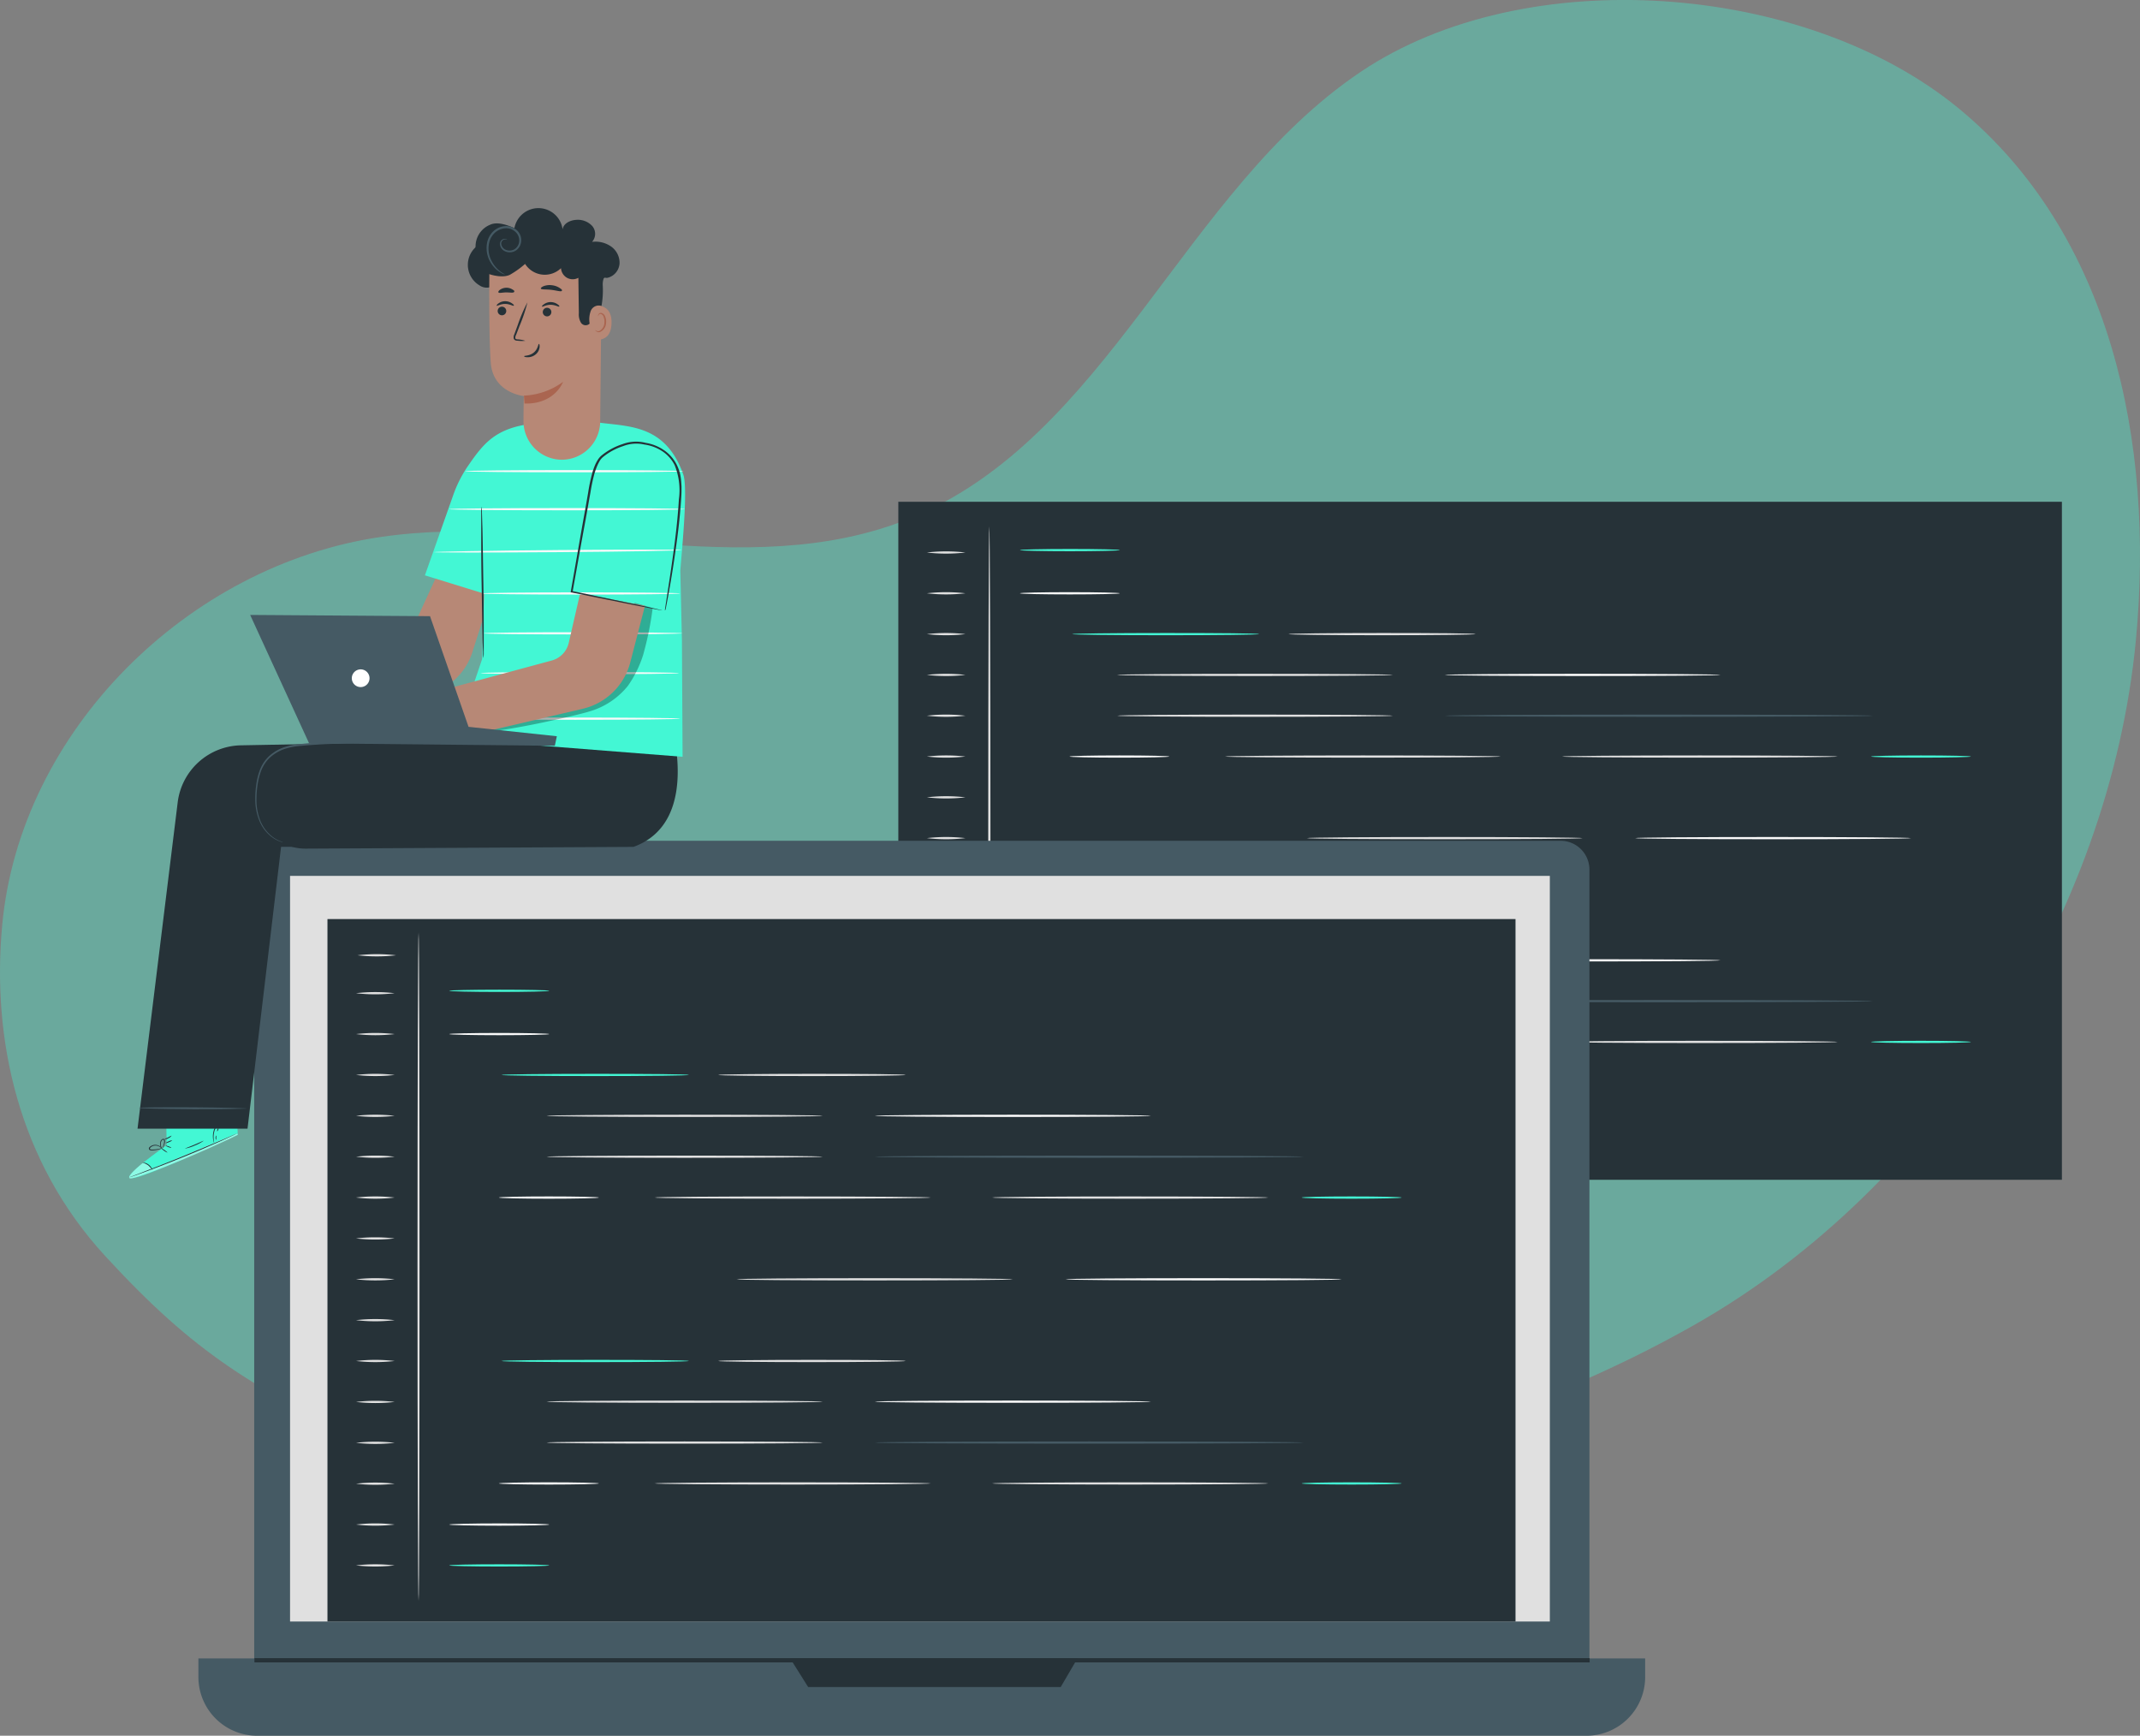 <svg xmlns="http://www.w3.org/2000/svg" width="305.133" height="247.485" viewBox="0 0 305.133 247.485">
  <rect x="0" y="0" width="305.133" height="247.485" fill="#808080" stroke="none"/>
  <g id="development" transform="translate(-39.262)">
    <g id="freepik--background-simple--inject-152" transform="translate(39.262 0)">
      <path id="Trazado_300" data-name="Trazado 300" d="M257.094,254.9c39.469,1.63,85.23-7.464,119.585-27.006s59.133-58.328,62.862-97.65c2.661-28.117-3.534-57.931-25.383-75.831s-61.709-20.891-85.151-5.127c-25.31,17-36.1,52.231-64.351,63.7-23.479,9.533-50.314-1.038-75.386,2.624-27.464,4.016-51.382,27.635-53.964,55.276-1.526,16.289,2.258,33.75,14.678,47.244,13,14.129,20.854,18.584,38.755,27.513C204.863,253.689,231.046,253.848,257.094,254.9Z" transform="translate(-134.986 -39.046)" fill="#43f7d4" opacity="0.35"/>
    </g>
    <g id="freepik--Screen--inject-152" transform="translate(167.351 71.544)">
      <rect id="Rectángulo_129" data-name="Rectángulo 129" width="165.908" height="96.674" transform="translate(0)" fill="#263238"/>
      <path id="Trazado_301" data-name="Trazado 301" d="M366.019,250.312c-.085,0-.159-19.768-.159-44.15s.085-44.162.159-44.162.159,19.762.159,44.15S366.11,250.312,366.019,250.312Z" transform="translate(-353.043 -158.503)" fill="#e0e0e0"/>
      <path id="Trazado_302" data-name="Trazado 302" d="M357.023,168.019a23.844,23.844,0,0,1-5.493,0,23.846,23.846,0,0,1,5.493,0Z" transform="translate(-347.459 -160.786)" fill="#e0e0e0"/>
      <path id="Trazado_303" data-name="Trazado 303" d="M357.023,177.549a23.84,23.84,0,0,1-5.493,0,23.846,23.846,0,0,1,5.493,0Z" transform="translate(-347.459 -164.5)" fill="#e0e0e0"/>
      <path id="Trazado_304" data-name="Trazado 304" d="M357.023,187.089a23.842,23.842,0,0,1-5.493,0,23.846,23.846,0,0,1,5.493,0Z" transform="translate(-347.459 -168.218)" fill="#e0e0e0"/>
      <path id="Trazado_305" data-name="Trazado 305" d="M357.023,196.619a23.846,23.846,0,0,1-5.493,0,23.843,23.843,0,0,1,5.493,0Z" transform="translate(-347.459 -171.932)" fill="#e0e0e0"/>
      <path id="Trazado_306" data-name="Trazado 306" d="M357.023,206.149a23.847,23.847,0,0,1-5.493,0,23.843,23.843,0,0,1,5.493,0Z" transform="translate(-347.459 -175.645)" fill="#e0e0e0"/>
      <path id="Trazado_307" data-name="Trazado 307" d="M357.023,215.689a23.846,23.846,0,0,1-5.493,0,23.843,23.843,0,0,1,5.493,0Z" transform="translate(-347.459 -179.363)" fill="#e0e0e0"/>
      <path id="Trazado_308" data-name="Trazado 308" d="M357.023,225.219a23.846,23.846,0,0,1-5.493,0,23.843,23.843,0,0,1,5.493,0Z" transform="translate(-347.459 -183.077)" fill="#e0e0e0"/>
      <path id="Trazado_309" data-name="Trazado 309" d="M357.023,234.749a23.849,23.849,0,0,1-5.493,0,23.839,23.839,0,0,1,5.493,0Z" transform="translate(-347.459 -186.79)" fill="#e0e0e0"/>
      <path id="Trazado_310" data-name="Trazado 310" d="M357.023,244.289a23.844,23.844,0,0,1-5.493,0,23.849,23.849,0,0,1,5.493,0Z" transform="translate(-347.459 -190.508)" fill="#e0e0e0"/>
      <path id="Trazado_311" data-name="Trazado 311" d="M357.023,253.819a23.842,23.842,0,0,1-5.493,0,23.843,23.843,0,0,1,5.493,0Z" transform="translate(-347.459 -194.222)" fill="#e0e0e0"/>
      <path id="Trazado_312" data-name="Trazado 312" d="M357.023,263.349a23.849,23.849,0,0,1-5.493,0,23.849,23.849,0,0,1,5.493,0Z" transform="translate(-347.459 -197.935)" fill="#e0e0e0"/>
      <path id="Trazado_313" data-name="Trazado 313" d="M357.023,272.9a23.842,23.842,0,0,1-5.493,0,23.843,23.843,0,0,1,5.493,0Z" transform="translate(-347.459 -201.657)" fill="#e0e0e0"/>
      <path id="Trazado_314" data-name="Trazado 314" d="M357.023,282.419a23.842,23.842,0,0,1-5.493,0,23.846,23.846,0,0,1,5.493,0Z" transform="translate(-347.459 -205.367)" fill="#e0e0e0"/>
      <path id="Trazado_315" data-name="Trazado 315" d="M357.023,291.949a23.842,23.842,0,0,1-5.493,0A23.846,23.846,0,0,1,357.023,291.949Z" transform="translate(-347.459 -209.08)" fill="#e0e0e0"/>
      <path id="Trazado_316" data-name="Trazado 316" d="M357.023,301.489a23.842,23.842,0,0,1-5.493,0,23.849,23.849,0,0,1,5.493,0Z" transform="translate(-347.459 -212.798)" fill="#e0e0e0"/>
      <path id="Trazado_317" data-name="Trazado 317" d="M387.513,167.459c0,.085-3.192.159-7.128.159s-7.135-.073-7.135-.159,3.192-.159,7.135-.159S387.513,167.367,387.513,167.459Z" transform="translate(-355.923 -160.568)" fill="#43f7d4"/>
      <path id="Trazado_318" data-name="Trazado 318" d="M387.513,301.489c0,.085-3.192.159-7.128.159s-7.135-.073-7.135-.159,3.192-.159,7.135-.159S387.513,301.4,387.513,301.489Z" transform="translate(-355.923 -212.798)" fill="#43f7d4"/>
      <path id="Trazado_319" data-name="Trazado 319" d="M412.123,187.089c0,.085-5.975.159-13.341.159s-13.342-.073-13.342-.159,5.975-.159,13.342-.159S412.123,186.973,412.123,187.089Z" transform="translate(-360.673 -168.218)" fill="#43f7d4"/>
      <path id="Trazado_320" data-name="Trazado 320" d="M462.667,187.089c0,.085-5.969.159-13.335.159s-13.341-.073-13.341-.159,5.969-.159,13.341-.159S462.667,186.973,462.667,187.089Z" transform="translate(-380.372 -168.218)" fill="#e0e0e0"/>
      <path id="Trazado_321" data-name="Trazado 321" d="M435.282,196.619c0,.085-8.807.159-19.658.159s-19.664-.073-19.664-.159,8.8-.159,19.664-.159S435.282,196.533,435.282,196.619Z" transform="translate(-364.773 -171.932)" fill="#e0e0e0"/>
      <path id="Trazado_322" data-name="Trazado 322" d="M435.3,206.149c0,.092-8.807.159-19.658.159S396,206.24,396,206.149s8.8-.159,19.664-.159S435.3,206.063,435.3,206.149Z" transform="translate(-364.789 -175.645)" fill="#e0e0e0"/>
      <path id="Trazado_323" data-name="Trazado 323" d="M479.626,234.749c0,.092-8.8.159-19.658.159s-19.658-.067-19.658-.159,8.8-.159,19.658-.159S479.626,234.663,479.626,234.749Z" transform="translate(-382.056 -186.79)" fill="#e0e0e0"/>
      <path id="Trazado_324" data-name="Trazado 324" d="M460.493,215.689c0,.085-8.807.159-19.658.159s-19.664-.073-19.664-.159,8.8-.159,19.664-.159S460.493,215.6,460.493,215.689Z" transform="translate(-374.597 -179.363)" fill="#e0e0e0"/>
      <path id="Trazado_325" data-name="Trazado 325" d="M539.216,215.689c0,.085-8.8.159-19.658.159s-19.658-.073-19.658-.159,8.8-.159,19.658-.159S539.216,215.6,539.216,215.689Z" transform="translate(-405.277 -179.363)" fill="#e0e0e0"/>
      <path id="Trazado_326" data-name="Trazado 326" d="M511.836,196.619c0,.085-8.8.159-19.658.159s-19.658-.073-19.658-.159,8.8-.159,19.658-.159S511.836,196.533,511.836,196.619Z" transform="translate(-394.607 -171.932)" fill="#fafafa"/>
      <path id="Trazado_327" data-name="Trazado 327" d="M556.335,234.749c0,.092-8.807.159-19.658.159S517,234.84,517,234.749s8.8-.159,19.664-.159S556.335,234.663,556.335,234.749Z" transform="translate(-411.941 -186.79)" fill="#fafafa"/>
      <path id="Trazado_328" data-name="Trazado 328" d="M533.591,206.149c0,.092-13.671.159-30.516.159s-30.516-.067-30.516-.159,13.665-.159,30.516-.159S533.591,206.063,533.591,206.149Z" transform="translate(-394.623 -175.645)" fill="#455a64"/>
      <path id="Trazado_329" data-name="Trazado 329" d="M387.513,177.549c0,.092-3.192.159-7.128.159s-7.135-.067-7.135-.159,3.192-.159,7.135-.159S387.513,177.463,387.513,177.549Z" transform="translate(-355.923 -164.5)" fill="#fafafa"/>
      <path id="Trazado_330" data-name="Trazado 330" d="M387.513,291.949c0,.092-3.192.159-7.128.159s-7.135-.067-7.135-.159,3.192-.159,7.135-.159S387.513,291.863,387.513,291.949Z" transform="translate(-355.923 -209.08)" fill="#fafafa"/>
      <path id="Trazado_331" data-name="Trazado 331" d="M399.087,215.689c0,.085-3.192.159-7.128.159s-7.128-.073-7.128-.159,3.192-.159,7.128-.159S399.087,215.6,399.087,215.689Z" transform="translate(-360.436 -179.363)" fill="#fafafa"/>
      <path id="Trazado_332" data-name="Trazado 332" d="M586.347,215.689c0,.085-3.192.159-7.128.159s-7.128-.073-7.128-.159,3.192-.159,7.128-.159S586.347,215.6,586.347,215.689Z" transform="translate(-433.408 -179.363)" fill="#43f7d4"/>
      <path id="Trazado_333" data-name="Trazado 333" d="M412.123,253.759c0,.092-5.975.159-13.341.159s-13.342-.067-13.342-.159,5.975-.159,13.342-.159S412.123,253.673,412.123,253.759Z" transform="translate(-360.673 -194.198)" fill="#43f7d4"/>
      <path id="Trazado_334" data-name="Trazado 334" d="M462.671,253.759c0,.092-5.969.159-13.335.159S436,253.844,436,253.759s5.969-.159,13.341-.159S462.671,253.673,462.671,253.759Z" transform="translate(-380.376 -194.198)" fill="#e0e0e0"/>
      <path id="Trazado_335" data-name="Trazado 335" d="M435.3,263.3c0,.086-8.807.159-19.658.159S396,263.384,396,263.3s8.8-.159,19.664-.159S435.3,263.207,435.3,263.3Z" transform="translate(-364.789 -197.916)" fill="#e0e0e0"/>
      <path id="Trazado_336" data-name="Trazado 336" d="M435.282,272.829c0,.086-8.807.159-19.658.159s-19.664-.073-19.664-.159,8.8-.159,19.664-.159S435.282,272.743,435.282,272.829Z" transform="translate(-364.773 -201.63)" fill="#e0e0e0"/>
      <path id="Trazado_337" data-name="Trazado 337" d="M460.493,282.359c0,.091-8.807.159-19.658.159s-19.664-.067-19.664-.159,8.8-.159,19.664-.159S460.493,282.273,460.493,282.359Z" transform="translate(-374.597 -205.343)" fill="#e0e0e0"/>
      <path id="Trazado_338" data-name="Trazado 338" d="M539.216,282.359c0,.091-8.8.159-19.658.159s-19.658-.067-19.658-.159,8.8-.159,19.658-.159S539.216,282.273,539.216,282.359Z" transform="translate(-405.277 -205.343)" fill="#e0e0e0"/>
      <path id="Trazado_339" data-name="Trazado 339" d="M511.836,263.3c0,.086-8.8.159-19.658.159s-19.658-.073-19.658-.159,8.8-.159,19.658-.159S511.836,263.207,511.836,263.3Z" transform="translate(-394.607 -197.916)" fill="#fafafa"/>
      <path id="Trazado_340" data-name="Trazado 340" d="M533.591,272.829c0,.086-13.671.159-30.516.159s-30.516-.073-30.516-.159,13.665-.159,30.516-.159S533.591,272.743,533.591,272.829Z" transform="translate(-394.623 -201.63)" fill="#455a64"/>
      <path id="Trazado_341" data-name="Trazado 341" d="M399.087,282.359c0,.091-3.192.159-7.128.159s-7.128-.067-7.128-.159,3.192-.159,7.128-.159S399.087,282.273,399.087,282.359Z" transform="translate(-360.436 -205.343)" fill="#fafafa"/>
      <path id="Trazado_342" data-name="Trazado 342" d="M586.347,282.359c0,.091-3.192.159-7.128.159s-7.128-.067-7.128-.159,3.192-.159,7.128-.159S586.347,282.273,586.347,282.359Z" transform="translate(-433.408 -205.343)" fill="#43f7d4"/>
    </g>
    <g id="freepik--Device--inject-152" transform="translate(67.552 119.88)">
      <path id="Trazado_343" data-name="Trazado 343" d="M199.11,235.47H380.648a4.114,4.114,0,0,1,4.114,4.114V352.492a8.892,8.892,0,0,1-8.892,8.892h-172.6a8.892,8.892,0,0,1-8.892-8.892v-112.3a4.73,4.73,0,0,1,4.73-4.724Z" transform="translate(-186.422 -235.47)" fill="#455a64"/>
      <path id="Trazado_344" data-name="Trazado 344" d="M181.34,426.5H387.626v2.643a8.373,8.373,0,0,1-8.374,8.374H189.714a8.373,8.373,0,0,1-8.374-8.373Z" transform="translate(-181.34 -309.912)" fill="#455a64"/>
      <rect id="Rectángulo_130" data-name="Rectángulo 130" width="179.627" height="106.317" transform="translate(13.067 5.005)" fill="#e0e0e0"/>
      <path id="Trazado_345" data-name="Trazado 345" d="M319.6,426.5l2.557,4.071h36.015l2.38-4.071Z" transform="translate(-235.218 -309.912)" fill="#263238"/>
      <rect id="Rectángulo_131" data-name="Rectángulo 131" width="190.381" height="0.604" transform="translate(7.989 116.545)" fill="#263238"/>
      <rect id="Rectángulo_132" data-name="Rectángulo 132" width="169.399" height="100.159" transform="translate(18.401 11.163)" fill="#263238"/>
      <path id="Trazado_346" data-name="Trazado 346" d="M232.679,352.212c-.085,0-.159-21.33-.159-47.641s.073-47.641.159-47.641.134,21.324.134,47.647S232.764,352.212,232.679,352.212Z" transform="translate(-201.284 -243.833)" fill="#e0e0e0"/>
      <path id="Trazado_347" data-name="Trazado 347" d="M223.665,270.979a23.946,23.946,0,0,1-5.505,0,23.959,23.959,0,0,1,5.493,0Z" transform="translate(-195.688 -249.246)" fill="#e0e0e0"/>
      <path id="Trazado_348" data-name="Trazado 348" d="M224.015,262.119a23.955,23.955,0,0,1-5.505,0,23.956,23.956,0,0,1,5.493,0Z" transform="translate(-195.825 -245.793)" fill="#e0e0e0"/>
      <path id="Trazado_349" data-name="Trazado 349" d="M223.673,280.529a23.959,23.959,0,0,1-5.493,0A23.956,23.956,0,0,1,223.673,280.529Z" transform="translate(-195.696 -252.967)" fill="#e0e0e0"/>
      <path id="Trazado_350" data-name="Trazado 350" d="M223.673,290.065a23.949,23.949,0,0,1-5.493,0,23.845,23.845,0,0,1,5.493,0Z" transform="translate(-195.696 -256.675)" fill="#e0e0e0"/>
      <path id="Trazado_351" data-name="Trazado 351" d="M223.673,299.615a23.959,23.959,0,0,1-5.493,0,23.836,23.836,0,0,1,5.493,0Z" transform="translate(-195.696 -260.397)" fill="#e0e0e0"/>
      <path id="Trazado_352" data-name="Trazado 352" d="M223.673,309.165a23.949,23.949,0,0,1-5.493,0,23.84,23.84,0,0,1,5.493,0Z" transform="translate(-195.696 -264.118)" fill="#e0e0e0"/>
      <path id="Trazado_353" data-name="Trazado 353" d="M223.665,318.719a23.082,23.082,0,0,1-5.505,0,23.956,23.956,0,0,1,5.493,0Z" transform="translate(-195.688 -267.85)" fill="#e0e0e0"/>
      <path id="Trazado_354" data-name="Trazado 354" d="M223.665,328.269a23.946,23.946,0,0,1-5.505,0,23.963,23.963,0,0,1,5.493,0Z" transform="translate(-195.688 -271.571)" fill="#e0e0e0"/>
      <path id="Trazado_355" data-name="Trazado 355" d="M223.665,337.819a23.955,23.955,0,0,1-5.505,0,23.956,23.956,0,0,1,5.493,0Z" transform="translate(-195.688 -275.293)" fill="#e0e0e0"/>
      <path id="Trazado_356" data-name="Trazado 356" d="M223.665,347.369a23.96,23.96,0,0,1-5.505,0,23.952,23.952,0,0,1,5.493,0Z" transform="translate(-195.688 -279.014)" fill="#e0e0e0"/>
      <path id="Trazado_357" data-name="Trazado 357" d="M223.673,356.9a23.959,23.959,0,0,1-5.493,0,23.956,23.956,0,0,1,5.493,0Z" transform="translate(-195.696 -282.728)" fill="#e0e0e0"/>
      <path id="Trazado_358" data-name="Trazado 358" d="M223.673,366.455a23.956,23.956,0,0,1-5.493,0,23.849,23.849,0,0,1,5.493,0Z" transform="translate(-195.696 -286.443)" fill="#e0e0e0"/>
      <path id="Trazado_359" data-name="Trazado 359" d="M223.673,376.005a23.958,23.958,0,0,1-5.493,0,23.847,23.847,0,0,1,5.493,0Z" transform="translate(-195.696 -290.165)" fill="#e0e0e0"/>
      <path id="Trazado_360" data-name="Trazado 360" d="M223.673,385.555a23.946,23.946,0,0,1-5.493,0,23.845,23.845,0,0,1,5.493,0Z" transform="translate(-195.696 -293.886)" fill="#e0e0e0"/>
      <path id="Trazado_361" data-name="Trazado 361" d="M223.673,395.1a23.966,23.966,0,0,1-5.493,0,22.963,22.963,0,0,1,5.493,0Z" transform="translate(-195.696 -297.604)" fill="#e0e0e0"/>
      <path id="Trazado_362" data-name="Trazado 362" d="M223.665,404.659a23.942,23.942,0,0,1-5.505,0,23.959,23.959,0,0,1,5.493,0Z" transform="translate(-195.688 -301.339)" fill="#e0e0e0"/>
      <path id="Trazado_363" data-name="Trazado 363" d="M254.207,270.419c0,.085-3.2.159-7.141.159s-7.147-.073-7.147-.159,3.2-.159,7.147-.159S254.207,270.327,254.207,270.419Z" transform="translate(-204.168 -249.027)" fill="#43f7d4"/>
      <path id="Trazado_364" data-name="Trazado 364" d="M254.207,404.659c0,.092-3.2.159-7.141.159s-7.147-.067-7.147-.159,3.2-.159,7.147-.159S254.207,404.573,254.207,404.659Z" transform="translate(-204.168 -301.339)" fill="#43f7d4"/>
      <path id="Trazado_365" data-name="Trazado 365" d="M278.856,290.079c0,.085-5.987.159-13.366.159s-13.36-.073-13.36-.159,5.981-.159,13.36-.159S278.856,289.969,278.856,290.079Z" transform="translate(-208.926 -256.688)" fill="#43f7d4"/>
      <path id="Trazado_366" data-name="Trazado 366" d="M329.486,290.079c0,.085-5.987.159-13.366.159s-13.36-.073-13.36-.159,5.981-.159,13.36-.159S329.486,289.969,329.486,290.079Z" transform="translate(-228.656 -256.688)" fill="#e0e0e0"/>
      <path id="Trazado_367" data-name="Trazado 367" d="M302.054,299.629c0,.085-8.819.159-19.695.159s-19.689-.073-19.689-.159,8.813-.159,19.689-.159S302.054,299.537,302.054,299.629Z" transform="translate(-213.033 -260.41)" fill="#e0e0e0"/>
      <path id="Trazado_368" data-name="Trazado 368" d="M302.054,309.179c0,.085-8.819.159-19.695.159s-19.689-.073-19.689-.159,8.813-.159,19.689-.159S302.054,309.087,302.054,309.179Z" transform="translate(-213.033 -264.131)" fill="#e0e0e0"/>
      <path id="Trazado_369" data-name="Trazado 369" d="M346.464,337.819c0,.091-8.813.159-19.689.159s-19.695-.067-19.695-.159,8.819-.159,19.695-.159S346.464,337.733,346.464,337.819Z" transform="translate(-230.339 -275.292)" fill="#e0e0e0"/>
      <path id="Trazado_370" data-name="Trazado 370" d="M327.3,318.719c0,.092-8.819.165-19.695.165s-19.689-.073-19.689-.165,8.813-.159,19.689-.159S327.3,318.633,327.3,318.719Z" transform="translate(-222.873 -267.849)" fill="#e0e0e0"/>
      <path id="Trazado_371" data-name="Trazado 371" d="M406.154,318.719c0,.092-8.819.165-19.689.165s-19.695-.073-19.695-.165,8.819-.159,19.695-.159S406.154,318.633,406.154,318.719Z" transform="translate(-253.6 -267.849)" fill="#e0e0e0"/>
      <path id="Trazado_372" data-name="Trazado 372" d="M378.734,299.629c0,.085-8.819.159-19.695.159s-19.689-.073-19.689-.159,8.813-.159,19.689-.159S378.734,299.537,378.734,299.629Z" transform="translate(-242.914 -260.41)" fill="#fafafa"/>
      <path id="Trazado_373" data-name="Trazado 373" d="M423.3,337.819c0,.091-8.819.159-19.689.159s-19.695-.067-19.695-.159,8.819-.159,19.695-.159S423.3,337.733,423.3,337.819Z" transform="translate(-260.283 -275.292)" fill="#fafafa"/>
      <path id="Trazado_374" data-name="Trazado 374" d="M400.5,309.179c0,.085-13.689.159-30.577.159s-30.577-.073-30.577-.159,13.689-.159,30.577-.159S400.5,309.087,400.5,309.179Z" transform="translate(-242.914 -264.131)" fill="#455a64"/>
      <path id="Trazado_375" data-name="Trazado 375" d="M254.207,280.529c0,.085-3.2.159-7.141.159s-7.147-.073-7.147-.159,3.2-.159,7.147-.159S254.207,280.443,254.207,280.529Z" transform="translate(-204.168 -252.967)" fill="#fafafa"/>
      <path id="Trazado_376" data-name="Trazado 376" d="M254.207,395.115c0,.086-3.2.159-7.141.159s-7.147-.073-7.147-.159,3.2-.165,7.147-.165S254.207,395.023,254.207,395.115Z" transform="translate(-204.168 -297.617)" fill="#fafafa"/>
      <path id="Trazado_377" data-name="Trazado 377" d="M265.8,318.719c0,.092-3.2.165-7.141.165s-7.141-.073-7.141-.165,3.192-.159,7.141-.159S265.8,318.633,265.8,318.719Z" transform="translate(-208.688 -267.849)" fill="#fafafa"/>
      <path id="Trazado_378" data-name="Trazado 378" d="M453.361,318.719c0,.092-3.2.165-7.141.165s-7.141-.073-7.141-.165,3.192-.159,7.141-.159S453.361,318.633,453.361,318.719Z" transform="translate(-281.778 -267.849)" fill="#43f7d4"/>
      <path id="Trazado_379" data-name="Trazado 379" d="M278.856,356.9c0,.092-5.987.159-13.366.159s-13.36-.067-13.36-.159,5.981-.159,13.36-.159S278.856,356.789,278.856,356.9Z" transform="translate(-208.926 -282.727)" fill="#43f7d4"/>
      <path id="Trazado_380" data-name="Trazado 380" d="M329.486,356.9c0,.092-5.987.159-13.366.159s-13.36-.067-13.36-.159,5.981-.159,13.36-.159S329.486,356.789,329.486,356.9Z" transform="translate(-228.656 -282.727)" fill="#e0e0e0"/>
      <path id="Trazado_381" data-name="Trazado 381" d="M302.054,366.409c0,.092-8.819.159-19.695.159s-19.689-.067-19.689-.159,8.813-.159,19.689-.159S302.054,366.323,302.054,366.409Z" transform="translate(-213.033 -286.433)" fill="#e0e0e0"/>
      <path id="Trazado_382" data-name="Trazado 382" d="M302.054,375.959c0,.091-8.819.159-19.695.159s-19.689-.067-19.689-.159,8.813-.159,19.689-.159S302.054,375.873,302.054,375.959Z" transform="translate(-213.033 -290.155)" fill="#e0e0e0"/>
      <path id="Trazado_383" data-name="Trazado 383" d="M327.3,385.509c0,.085-8.819.159-19.695.159s-19.689-.073-19.689-.159,8.813-.159,19.689-.159S327.3,385.423,327.3,385.509Z" transform="translate(-222.873 -293.876)" fill="#e0e0e0"/>
      <path id="Trazado_384" data-name="Trazado 384" d="M406.154,385.509c0,.085-8.819.159-19.689.159s-19.695-.073-19.695-.159,8.819-.159,19.695-.159S406.154,385.423,406.154,385.509Z" transform="translate(-253.6 -293.876)" fill="#e0e0e0"/>
      <path id="Trazado_385" data-name="Trazado 385" d="M378.734,366.409c0,.092-8.819.159-19.695.159s-19.689-.067-19.689-.159,8.813-.159,19.689-.159S378.734,366.323,378.734,366.409Z" transform="translate(-242.914 -286.433)" fill="#fafafa"/>
      <path id="Trazado_386" data-name="Trazado 386" d="M400.5,375.959c0,.091-13.689.159-30.577.159s-30.577-.067-30.577-.159,13.689-.159,30.577-.159S400.5,375.873,400.5,375.959Z" transform="translate(-242.914 -290.155)" fill="#455a64"/>
      <path id="Trazado_387" data-name="Trazado 387" d="M265.8,385.509c0,.085-3.2.159-7.141.159s-7.141-.073-7.141-.159,3.192-.159,7.141-.159S265.8,385.423,265.8,385.509Z" transform="translate(-208.688 -293.876)" fill="#fafafa"/>
      <path id="Trazado_388" data-name="Trazado 388" d="M453.361,385.509c0,.085-3.2.159-7.141.159s-7.141-.073-7.141-.159,3.192-.159,7.141-.159S453.361,385.423,453.361,385.509Z" transform="translate(-281.778 -293.876)" fill="#43f7d4"/>
    </g>
    <g id="freepik--character-1--inject-152" transform="translate(57.676 29.677)">
      <path id="Trazado_390" data-name="Trazado 390" d="M248.482,224.72c10.186-3.7,4.956-19.06,4.956-19.06L201.744,210.4a7.287,7.287,0,0,0-7.324,7.287h0a7.287,7.287,0,0,0,7.287,7.287l46.787-.25" transform="translate(-176.561 -133.65)" fill="#263238"/>
      <path id="Trazado_391" data-name="Trazado 391" d="M170.517,301.084l-.1-5.127,9.832-3.5.409,7.141-.555.268c-2.441,1.166-12.633,5.755-14.532,5.932C163.449,305.991,170.517,301.084,170.517,301.084Z" transform="translate(-165.163 -167.475)" fill="#43f7d4"/>
      <g id="Grupo_35" data-name="Grupo 35" transform="translate(0 131.924)" opacity="0.4">
        <path id="Trazado_392" data-name="Trazado 392" d="M167.112,308.047s-2.4,1.892-1.88,2.2,10.986-3.943,15.417-6.219l-.1-.2L168.406,308.9S167.655,307.852,167.112,308.047Z" transform="translate(-165.157 -303.83)" fill="#fff"/>
      </g>
      <path id="Trazado_393" data-name="Trazado 393" d="M180.712,303.73l-.153.079-.439.214-1.611.745c-1.385.61-3.308,1.459-5.45,2.331s-4.107,1.63-5.529,2.148l-1.691.61-.464.159-.165.043.159-.067.452-.177,1.678-.647c1.416-.543,3.369-1.3,5.493-2.179s4.071-1.7,5.493-2.295l1.648-.714.446-.189A.685.685,0,0,1,180.712,303.73Z" transform="translate(-165.178 -171.867)" fill="#263238"/>
      <path id="Trazado_394" data-name="Trazado 394" d="M169.66,311.674a4.735,4.735,0,0,0-.61-.665,4.19,4.19,0,0,0-.83-.409,1.617,1.617,0,0,1,1.465,1.074Z" transform="translate(-166.351 -174.544)" fill="#263238"/>
      <path id="Trazado_395" data-name="Trazado 395" d="M173.582,307.954a2.189,2.189,0,0,1-.433-.232c-.22-.153-.385-.305-.36-.336s.207.079.427.238S173.6,307.924,173.582,307.954Z" transform="translate(-168.13 -173.29)" fill="#263238"/>
      <path id="Trazado_396" data-name="Trazado 396" d="M174.5,306.993c0,.031-.2,0-.409-.085s-.384-.165-.372-.2.2,0,.409.086S174.537,306.963,174.5,306.993Z" transform="translate(-168.494 -173.024)" fill="#263238"/>
      <path id="Trazado_397" data-name="Trazado 397" d="M174.622,305.45a1.28,1.28,0,0,1-.452.256,1.22,1.22,0,0,1-.5.146,1.281,1.281,0,0,1,.452-.256A1.222,1.222,0,0,1,174.622,305.45Z" transform="translate(-168.475 -172.537)" fill="#263238"/>
      <path id="Trazado_398" data-name="Trazado 398" d="M174.42,304.35a1.056,1.056,0,0,1-.47.372.964.964,0,0,1-.58.146,3.51,3.51,0,0,1,.525-.256A3.238,3.238,0,0,1,174.42,304.35Z" transform="translate(-168.358 -172.108)" fill="#263238"/>
      <path id="Trazado_399" data-name="Trazado 399" d="M171.741,306.941a1.833,1.833,0,0,1-.61.232,3.31,3.31,0,0,1-.684.116,1.887,1.887,0,0,1-.415,0,.336.336,0,0,1-.226-.122.274.274,0,0,1,0-.275,1.178,1.178,0,0,1,1.819.092c.061.092.085.147.079.153a1.679,1.679,0,0,0-.476-.4,1.141,1.141,0,0,0-.61-.122.983.983,0,0,0-.677.336c-.067.11,0,.2.14.22a1.666,1.666,0,0,0,.391,0,4.769,4.769,0,0,0,.671-.085C171.534,307.015,171.741,306.923,171.741,306.941Z" transform="translate(-166.955 -172.948)" fill="#263238"/>
      <path id="Trazado_400" data-name="Trazado 400" d="M172.643,306.487a.665.665,0,0,1-.232-.384,1.019,1.019,0,0,1,0-.494.611.611,0,0,1,.366-.5.256.256,0,0,1,.293.2.738.738,0,0,1,0,.305,2.1,2.1,0,0,1-.134.464.934.934,0,0,1-.238.378,3.878,3.878,0,0,0,.159-.409,1.982,1.982,0,0,0,.1-.452c.03-.159,0-.4-.165-.366s-.244.25-.287.4a1.032,1.032,0,0,0,0,.452A2.437,2.437,0,0,0,172.643,306.487Z" transform="translate(-167.972 -172.402)" fill="#263238"/>
      <path id="Trazado_401" data-name="Trazado 401" d="M187.11,299.75a3.7,3.7,0,0,0-.665.3,3.094,3.094,0,0,0-1.617,2.887,3.883,3.883,0,0,0,.092.726.823.823,0,0,1-.079-.189,2.6,2.6,0,0,1-.1-.531,2.99,2.99,0,0,1,1.666-2.966,2.305,2.305,0,0,1,.507-.2.608.608,0,0,1,.2-.031Z" transform="translate(-172.784 -170.316)" fill="#263238"/>
      <path id="Trazado_402" data-name="Trazado 402" d="M184.54,294.14a17.333,17.333,0,0,1,.842,1.831,16.186,16.186,0,0,1,.732,1.892,16.855,16.855,0,0,1-.842-1.831A17.971,17.971,0,0,1,184.54,294.14Z" transform="translate(-172.71 -168.13)" fill="#263238"/>
      <path id="Trazado_403" data-name="Trazado 403" d="M180.867,305.559a6,6,0,0,1-1.282.677,5.756,5.756,0,0,1-1.385.433c0-.031.61-.238,1.337-.549S180.849,305.528,180.867,305.559Z" transform="translate(-170.24 -172.578)" fill="#263238"/>
      <path id="Trazado_404" data-name="Trazado 404" d="M185.444,304.359c.031,0,0,.146,0,.305v.311a.463.463,0,0,1-.1-.317C185.346,304.469,185.413,304.341,185.444,304.359Z" transform="translate(-173.022 -172.111)" fill="#263238"/>
      <path id="Trazado_405" data-name="Trazado 405" d="M185.914,302.529a.972.972,0,0,1-.043.262c-.043.134-.128.238-.159.226s0-.134.049-.269S185.883,302.517,185.914,302.529Z" transform="translate(-173.162 -171.398)" fill="#263238"/>
      <path id="Trazado_406" data-name="Trazado 406" d="M187.089,301.24c0,.037-.116.086-.232.183s-.183.214-.214.2,0-.165.134-.287S187.089,301.21,187.089,301.24Z" transform="translate(-173.526 -170.89)" fill="#263238"/>
      <path id="Trazado_407" data-name="Trazado 407" d="M188.238,300.494a.208.208,0,0,1-.079.153c-.079.061-.134.085-.153.061s0-.092.073-.153S188.213,300.47,188.238,300.494Z" transform="translate(-174.058 -170.602)" fill="#263238"/>
      <path id="Trazado_408" data-name="Trazado 408" d="M210.739,212.28l-28.868.543a9.264,9.264,0,0,0-9.027,8.135l-5.725,46.524H182.8l4.785-40.183h22.8Z" transform="translate(-165.922 -136.23)" fill="#263238"/>
      <path id="Trazado_409" data-name="Trazado 409" d="M167.44,297.821c0,.073,3.436.159,7.672.183s7.6-.079,7.672-.085c.488-.049-3.436-.159-7.672-.183S167.44,297.747,167.44,297.821Z" transform="translate(-166.047 -169.528)" fill="#455a64"/>
      <path id="Trazado_410" data-name="Trazado 410" d="M237.339,209.88h-.568l-1.636.073-5.969.281L209.5,211.247c-.964.043-1.91.122-2.844.134s-1.868.055-2.777.1-1.794.116-2.667.207a9.8,9.8,0,0,0-2.539.494,6.146,6.146,0,0,0-2.106,1.276,5.279,5.279,0,0,0-1.282,1.947,9.338,9.338,0,0,0-.519,2.1,13.327,13.327,0,0,0-.14,1.99,8.008,8.008,0,0,0,.671,3.344,5.438,5.438,0,0,0,1.575,2.038,4.393,4.393,0,0,0,1.434.769c.36.1.366.073,0-.049a4.614,4.614,0,0,1-1.391-.8,5.493,5.493,0,0,1-1.507-2.014,7.99,7.99,0,0,1-.61-3.29,13.84,13.84,0,0,1,.153-1.959,9.471,9.471,0,0,1,.525-2.051,5.1,5.1,0,0,1,1.221-1.831,5.987,5.987,0,0,1,2.038-1.221,10.131,10.131,0,0,1,2.478-.47c.867-.085,1.758-.146,2.661-.2s1.831-.085,2.759-.1,1.886-.092,2.85-.134l19.683-1.1,5.969-.366,1.617-.11.421-.037A.458.458,0,0,0,237.339,209.88Z" transform="translate(-176.642 -135.295)" fill="#455a64"/>
      <path id="Trazado_411" data-name="Trazado 411" d="M232.729,174.363l-2.508,7.861a9.075,9.075,0,0,1-7.049,6.317l-14.574,4.04-1.135-2.7L206.4,185.9l12.609-4.272a3.375,3.375,0,0,0,2.545-2.441l5.023-10.925,6.359,3.9Z" transform="translate(-181.229 -119.076)" fill="#b78876"/>
      <path id="Trazado_412" data-name="Trazado 412" d="M249.7,137.591c-5.34.61-7.061,2.8-9.24,5.951a17.857,17.857,0,0,0-2.161,4.229l-4.046,11.462,8.441,2.606-.281,9.319-3.845,11.395,32.426,2.551-.092-16.558-.232-9.991c.305-3.784,1.092-11.8.421-13.708-2.887-8.135-9.252-6.573-13.921-7.733a31.441,31.441,0,0,0-6.433,0" transform="translate(-192.082 -106.875)" fill="#43f7d4"/>
      <path id="Trazado_413" data-name="Trazado 413" d="M276.349,186.9c0,.085-6.341.159-14.165.159S248,187,248,186.9s6.341-.159,14.165-.159S276.349,186.825,276.349,186.9Z" transform="translate(-197.44 -126.277)" fill="#fafafa"/>
      <path id="Trazado_414" data-name="Trazado 414" d="M275.581,196.2c0,.092-6.341.159-14.165.159s-14.165-.067-14.165-.159,6.341-.159,14.165-.159S275.581,196.113,275.581,196.2Z" transform="translate(-197.148 -129.901)" fill="#fafafa"/>
      <path id="Trazado_415" data-name="Trazado 415" d="M274.79,206.839c0,.092-6.713.159-14.977.159s-14.983-.067-14.983-.159,6.713-.159,14.983-.159S274.79,206.753,274.79,206.839Z" transform="translate(-196.205 -134.048)" fill="#fafafa"/>
      <g id="Grupo_36" data-name="Grupo 36" transform="translate(50.987 56.264)" opacity="0.3">
        <path id="Trazado_416" data-name="Trazado 416" d="M272.362,180.617a46.228,46.228,0,0,1-1.355,6.665,16.136,16.136,0,0,1-2.167,4.413,10.912,10.912,0,0,1-5.493,3.662c-2.142.665-12.438,2.966-14.647,2.8l18.834-8.917,2.27-9.374Z" transform="translate(-248.7 -179.86)"/>
      </g>
      <path id="Trazado_417" data-name="Trazado 417" d="M266.49,179.442l-2.069,7.971a9.155,9.155,0,0,1-6.774,6.713l-16.625,3.894-4.571.049v-6.292l16.735-4.522a3.406,3.406,0,0,0,2.441-2.551l1.611-7.012Z" transform="translate(-192.939 -122.751)" fill="#b78876"/>
      <path id="Trazado_418" data-name="Trazado 418" d="M274.784,149.029c0,.085-6.988.159-15.612.159s-15.612-.073-15.612-.159,6.988-.159,15.612-.159S274.784,148.949,274.784,149.029Z" transform="translate(-195.71 -111.52)" fill="#fafafa"/>
      <path id="Trazado_419" data-name="Trazado 419" d="M273.513,157.9c0,.092-7.531.159-16.826.159s-16.826-.067-16.826-.159,7.531-.159,16.826-.159S273.513,157.8,273.513,157.9Z" transform="translate(-194.268 -114.976)" fill="#fafafa"/>
      <path id="Trazado_420" data-name="Trazado 420" d="M271.728,167.511c0,.092-7.934.226-17.7.3s-17.7.067-17.7,0,7.934-.22,17.7-.3S271.722,167.425,271.728,167.511Z" transform="translate(-192.892 -118.76)" fill="#fafafa"/>
      <path id="Trazado_421" data-name="Trazado 421" d="M275.831,177.589c0,.085-6.341.159-14.165.159s-14.165-.073-14.165-.159,6.341-.159,14.165-.159S275.831,177.5,275.831,177.589Z" transform="translate(-197.245 -122.649)" fill="#fafafa"/>
      <path id="Trazado_422" data-name="Trazado 422" d="M281.763,166.283a.324.324,0,0,1,0-.134l.055-.385c.055-.36.134-.854.226-1.477.2-1.294.494-3.168.818-5.493s.7-5.169.885-8.355a9.513,9.513,0,0,0-.61-4.882,5.176,5.176,0,0,0-1.715-1.941,6.1,6.1,0,0,0-2.508-.97h-.037a5.188,5.188,0,0,0-3.088.214,8.8,8.8,0,0,0-2.856,1.55,2.227,2.227,0,0,0-.439.494,6.222,6.222,0,0,0-.323.61,9.462,9.462,0,0,0-.47,1.282,25.016,25.016,0,0,0-.562,2.655c-.317,1.764-.61,3.485-.922,5.139-.61,3.308-1.141,6.359-1.63,9.063l-.092-.14,9.4,1.971,2.582.574.677.159a1.154,1.154,0,0,1,.226.067l-.238-.031-.677-.122-2.6-.507-9.423-1.9h-.11V163.6c.476-2.7,1.007-5.761,1.587-9.075.293-1.654.61-3.375.909-5.145a23.83,23.83,0,0,1,.568-2.679,8.907,8.907,0,0,1,.482-1.33q.156-.313.342-.61a2.724,2.724,0,0,1,.494-.561,9.154,9.154,0,0,1,2.972-1.617,5.493,5.493,0,0,1,3.283-.2h-.03a6.39,6.39,0,0,1,2.649,1.031,5.493,5.493,0,0,1,1.831,2.057,6.507,6.507,0,0,1,.476,1.251,7.8,7.8,0,0,1,.189,1.288l.037.61v.61c0,.415-.031.818-.055,1.221-.207,3.2-.61,6.024-.952,8.373s-.677,4.217-.909,5.493c-.116.61-.214,1.111-.281,1.471l-.079.378A.766.766,0,0,1,281.763,166.283Z" transform="translate(-205.362 -108.927)" fill="#263238"/>
      <path id="Trazado_423" data-name="Trazado 423" d="M247.725,179a5.563,5.563,0,0,0,.043-.848v-2.319c0-1.953,0-4.651-.055-7.635s-.079-5.682-.128-7.635c-.031-.946-.055-1.721-.073-2.319a5.661,5.661,0,0,0-.061-.848,4.717,4.717,0,0,0-.043.848c0,.61,0,1.373,0,2.319,0,1.953,0,4.657.055,7.635s.085,5.688.134,7.641c0,.94.055,1.721.073,2.313a4.7,4.7,0,0,0,.055.848Z" transform="translate(-197.208 -114.84)" fill="#263238"/>
      <path id="Trazado_424" data-name="Trazado 424" d="M236.872,201.367l.287-1.361-12.591-1.343-5.493-15.777-25.645-.177,8.4,18.3Z" transform="translate(-176.175 -124.707)" fill="#455a64"/>
      <path id="Trazado_425" data-name="Trazado 425" d="M219.12,197.753a1.263,1.263,0,1,0-.954.167,1.263,1.263,0,0,0,.954-.167" transform="translate(-185.429 -129.661)" fill="#fff"/>
      <path id="Trazado_426" data-name="Trazado 426" d="M247.163,95.344a3.406,3.406,0,0,0-1.221,6.286,1.831,1.831,0,0,0,1.715.2,2.106,2.106,0,0,0,.928-1.343,7.189,7.189,0,0,0-.409-5.243" transform="translate(-195.993 -90.621)" fill="#263238"/>
      <path id="Trazado_427" data-name="Trazado 427" d="M259.665,127.383h0a5.493,5.493,0,0,1-5.493-5.536c0-1.9.049-3.546.049-3.546s-4.394-.409-4.718-4.76-.183-14.4-.183-14.4h0a15.185,15.185,0,0,1,15.325.977l.671.458-.208,21.361A5.493,5.493,0,0,1,259.665,127.383Z" transform="translate(-197.943 -91.51)" fill="#b78876"/>
      <path id="Trazado_428" data-name="Trazado 428" d="M257.39,130.215a10.125,10.125,0,0,0,5.578-1.965s-1.147,3.216-5.493,3.094Z" transform="translate(-201.099 -103.484)" fill="#aa6550"/>
      <path id="Trazado_429" data-name="Trazado 429" d="M273.2,110.4c.085,0,2.759-.378,2.5,2.783s-3.357,1.831-3.357,1.764S273.2,110.4,273.2,110.4Z" transform="translate(-206.929 -96.523)" fill="#b78876"/>
      <path id="Trazado_430" data-name="Trazado 430" d="M274.078,114.6a1.623,1.623,0,0,0,.146.1.543.543,0,0,0,.409.037,1.355,1.355,0,0,0,.726-1.166,1.831,1.831,0,0,0-.091-.806.61.61,0,0,0-.378-.452.275.275,0,0,0-.336.122c-.049.085-.037.153-.055.159s-.061-.061,0-.189a.36.36,0,0,1,.14-.189.409.409,0,0,1,.311-.055.769.769,0,0,1,.531.537,1.782,1.782,0,0,1,.122.891,1.434,1.434,0,0,1-.909,1.3.61.61,0,0,1-.5-.122C274.078,114.684,274.065,114.611,274.078,114.6Z" transform="translate(-207.601 -97.212)" fill="#aa6550"/>
      <path id="Trazado_431" data-name="Trazado 431" d="M251.095,97.106a12.421,12.421,0,0,0,2.051-1.483,3.326,3.326,0,0,0,5.12.61,1.709,1.709,0,0,0,.861,1.373,1.691,1.691,0,0,0,1.617,0l.067,5.035a2.3,2.3,0,0,0,.317,1.391.8.8,0,0,0,1.221.1,3.485,3.485,0,0,1,.171-1.831,1.221,1.221,0,0,1,1.52-.677,12.514,12.514,0,0,0,.177-2.978,2.643,2.643,0,0,1,.122-.909c.171-.281.25-.067.574-.134a2.252,2.252,0,0,0,1.7-2.032,2.838,2.838,0,0,0-1.221-2.441,3.888,3.888,0,0,0-2.7-.647,1.715,1.715,0,0,0,0-2.295,2.8,2.8,0,0,0-2.295-.842c-.848.055-1.8.525-1.9,1.361a3.479,3.479,0,0,0-6.872-.189c-1.013-.452-2.441-.946-3.442-.488a3.326,3.326,0,0,0-2.093,2.9s-.256,3.454,1.935,4.15S251.095,97.106,251.095,97.106Z" transform="translate(-196.69 -87.672)" fill="#263238"/>
      <path id="Trazado_432" data-name="Trazado 432" d="M251.26,111.249a.612.612,0,1,0,.61-.549A.61.61,0,0,0,251.26,111.249Z" transform="translate(-198.71 -96.646)" fill="#263238"/>
      <path id="Trazado_433" data-name="Trazado 433" d="M251,110.061c.073.079.537-.262,1.221-.256s1.135.33,1.221.25-.043-.183-.25-.336a1.7,1.7,0,0,0-.97-.3,1.617,1.617,0,0,0-.952.311A.592.592,0,0,0,251,110.061Z" transform="translate(-198.609 -96.147)" fill="#263238"/>
      <path id="Trazado_434" data-name="Trazado 434" d="M261.8,111.5a.612.612,0,1,0,.61-.549A.61.61,0,0,0,261.8,111.5Z" transform="translate(-202.818 -96.743)" fill="#263238"/>
      <path id="Trazado_435" data-name="Trazado 435" d="M261.614,110.261c.073.085.537-.262,1.221-.256s1.135.33,1.221.25-.043-.183-.25-.336a1.7,1.7,0,0,0-.97-.3,1.617,1.617,0,0,0-.952.311C261.645,110.084,261.577,110.23,261.614,110.261Z" transform="translate(-202.741 -96.225)" fill="#263238"/>
      <path id="Trazado_436" data-name="Trazado 436" d="M256.647,115.165a4.274,4.274,0,0,0-1.062-.2c-.171,0-.33-.049-.36-.165a.842.842,0,0,1,.116-.494l.494-1.282a22.227,22.227,0,0,0,1.117-3.338,21.842,21.842,0,0,0-1.385,3.241c-.165.452-.324.879-.47,1.288a.952.952,0,0,0-.092.659.446.446,0,0,0,.275.244,1.05,1.05,0,0,0,.287.037A4.425,4.425,0,0,0,256.647,115.165Z" transform="translate(-200.161 -96.252)" fill="#263238"/>
      <path id="Trazado_437" data-name="Trazado 437" d="M259.543,119.4c-.1,0-.11.708-.72,1.221s-1.367.427-1.373.525.171.14.488.146a1.745,1.745,0,0,0,1.147-.4,1.562,1.562,0,0,0,.561-1.019C259.671,119.571,259.617,119.394,259.543,119.4Z" transform="translate(-201.122 -100.036)" fill="#263238"/>
      <path id="Trazado_438" data-name="Trazado 438" d="M261.338,106.143c.067.177.72.092,1.489.183s1.4.305,1.5.146-.067-.244-.317-.421a2.5,2.5,0,0,0-1.111-.385,2.441,2.441,0,0,0-1.166.134C261.454,105.917,261.314,106.058,261.338,106.143Z" transform="translate(-202.637 -94.676)" fill="#263238"/>
      <path id="Trazado_439" data-name="Trazado 439" d="M251.428,106.935c.116.146.568,0,1.111,0s1,.1,1.111-.055,0-.226-.226-.366a1.617,1.617,0,0,0-1.794.055C251.44,106.715,251.373,106.861,251.428,106.935Z" transform="translate(-198.769 -94.919)" fill="#263238"/>
      <path id="Trazado_440" data-name="Trazado 440" d="M251.606,93.816a.475.475,0,0,1-.171-.049.561.561,0,0,0-.452.116.61.61,0,0,0-.2.659,1.074,1.074,0,0,0,.653.714,1.4,1.4,0,0,0,1.172-.073,1.452,1.452,0,0,0,.708-1.129,1.623,1.623,0,0,0-.549-1.379,1.929,1.929,0,0,0-1.538-.494,2.508,2.508,0,0,0-1.5.745,2.8,2.8,0,0,0-.714,1.4,3.778,3.778,0,0,0,.446,2.655,4.4,4.4,0,0,0,1.221,1.392c.36.256.61.366.61.391a1.99,1.99,0,0,1-.647-.287,4.162,4.162,0,0,1-1.373-1.379,3.955,3.955,0,0,1-.537-2.826,3.052,3.052,0,0,1,.781-1.562,2.747,2.747,0,0,1,1.678-.836,2.24,2.24,0,0,1,1.788.574,1.916,1.916,0,0,1,.61,1.642,1.715,1.715,0,0,1-.873,1.33,1.642,1.642,0,0,1-1.392.049,1.221,1.221,0,0,1-.732-.879.751.751,0,0,1,.305-.806.61.61,0,0,1,.537-.079C251.575,93.774,251.612,93.81,251.606,93.816Z" transform="translate(-197.701 -89.301)" fill="#455a64"/>
    </g>
  </g>
</svg>
